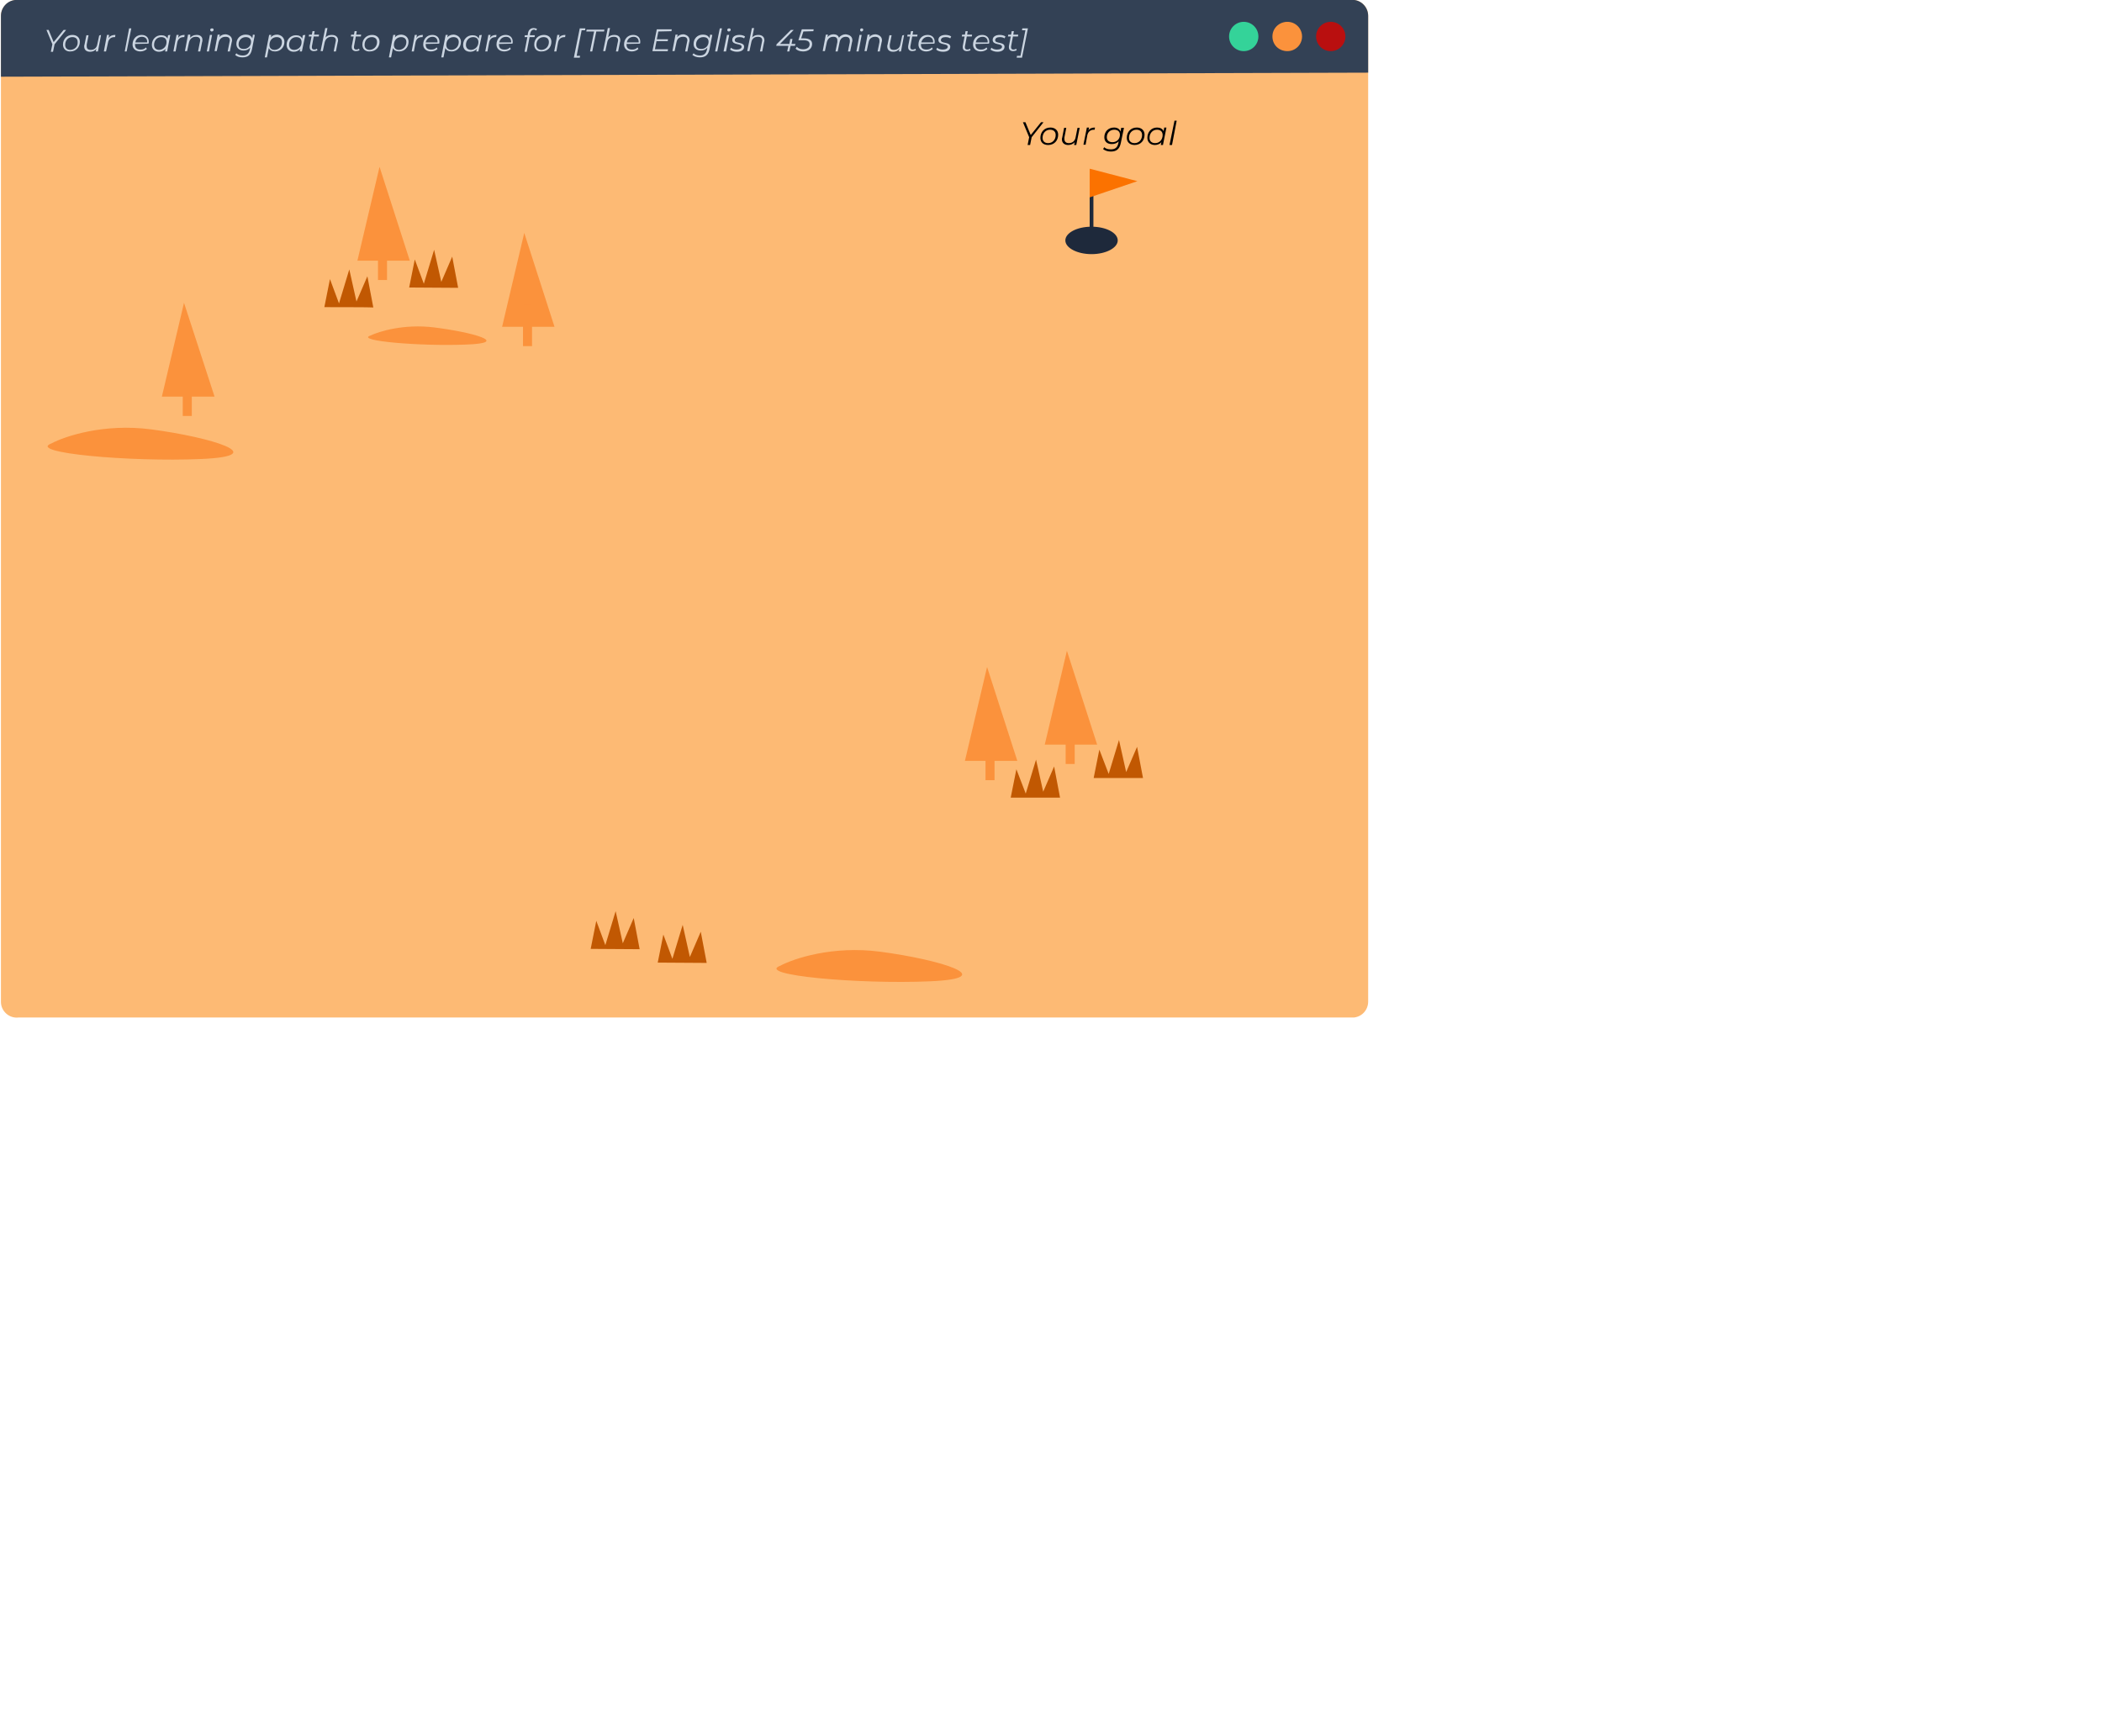 <?xml version="1.0" encoding="utf-8"?>
<!-- Generator: Adobe Illustrator 27.0.0, SVG Export Plug-In . SVG Version: 6.00 Build 0)  -->
<svg version="1.1" id="Layer_2_00000067222170774251667010000005943857555091194507_"
	 xmlns="http://www.w3.org/2000/svg" xmlns:xlink="http://www.w3.org/1999/xlink" x="0px" y="0px" viewBox="0 0 674 556.7"
	 style="enable-background:new 0 0 674 556.7;" xml:space="preserve">
<style type="text/css">
	.st0{clip-path:url(#SVGID_00000085932256285993508160000017159124640229197227_);}
	.st1{fill:none;}
	.st2{fill:#FDBA74;}
	.st3{fill:#334155;}
	.st4{fill:#B90F0F;}
	.st5{fill:#FB923C;}
	.st6{fill:#34D399;}
	.st7{fill-rule:evenodd;clip-rule:evenodd;fill:#1E293B;}
	.st8{fill:#1E293B;}
	.st9{fill-rule:evenodd;clip-rule:evenodd;fill:#FB7200;}
	.st10{fill:#FB7200;}
	.st11{fill:#C15802;}
	.st12{fill:#CBD5E1;}
</style>
<g id="Layer_2-2">
	<g>
		<defs>
			<rect id="SVGID_1_" width="674" height="556.7"/>
		</defs>
		<clipPath id="SVGID_00000150059986088561737950000014736669058371579035_">
			<use xlink:href="#SVGID_1_"  style="overflow:visible;"/>
		</clipPath>
		<g style="clip-path:url(#SVGID_00000150059986088561737950000014736669058371579035_);">
			<g>
				<rect y="-0.3" class="st1" width="439" height="327"/>
				<path class="st2" d="M434.2,326.3H6c-3,0.4-5.7-2-5.7-5V5.1c0-2.6,1.9-4.7,4.5-5.1H433c3-0.4,5.7,2,5.7,5v316.2
					C438.7,323.8,436.8,326,434.2,326.3L434.2,326.3z"/>
				<path class="st3" d="M438.7,23.3L0.3,24.6V5.1c0-2.6,1.9-4.8,4.5-5.1H433c3-0.4,5.7,2,5.7,5.1V23.3L438.7,23.3z"/>
				<path class="st4" d="M426.7,16.4c2.6,0,4.7-2.1,4.7-4.7S429.3,7,426.7,7s-4.7,2.1-4.7,4.7S424.1,16.4,426.7,16.4z"/>
				<path class="st5" d="M412.8,16.4c2.6,0,4.7-2.1,4.7-4.7S415.4,7,412.8,7s-4.8,2-4.8,4.7S410.1,16.4,412.8,16.4z"/>
				<path class="st6" d="M398.8,16.4c2.6,0,4.7-2.1,4.7-4.7S401.4,7,398.8,7s-4.7,2.1-4.7,4.7S396.2,16.4,398.8,16.4z"/>
				<path class="st7" d="M350,80.8c-4.2,0-7.8-1.7-7.8-3.8s3.6-3.8,7.8-3.8s7.8,1.7,7.8,3.8S354.2,80.8,350,80.8z"/>
				<path class="st8" d="M350,73.9c4.1,0,7.2,1.7,7.2,3.1s-3.1,3.1-7.2,3.1s-7.2-1.7-7.2-3.1S345.9,73.9,350,73.9z M350,72.7
					c-4.7,0-8.4,2-8.4,4.4s3.8,4.4,8.4,4.4s8.4-2,8.4-4.4S354.7,72.7,350,72.7L350,72.7z"/>
				<path class="st8" d="M350,77.7c-0.4,0-0.6-0.3-0.6-0.6V55.2c0-0.3,0.3-0.6,0.6-0.6s0.6,0.3,0.6,0.6v21.9
					C350.6,77.4,350.4,77.7,350,77.7z"/>
				<path class="st9" d="M362.5,58.2L350,54.9v7.5C350,62.5,362.5,58.2,362.5,58.2z"/>
				<path class="st10" d="M349.4,63.3v-9.2l15.3,4L349.4,63.3z M350.6,55.7v5.8l9.7-3.3L350.6,55.7L350.6,55.7z"/>
				<path class="st11" d="M104,98.5l1.8-9l2.9,7.8l3.3-10.9l2.3,10.3l3.5-8.1l1.9,10C119.7,98.5,104,98.5,104,98.5L104,98.5z"/>
				<path class="st11" d="M131.2,92.2l1.8-9l2.9,7.8l3.3-10.9l2.3,10.3l3.5-8.1l1.9,10L131.2,92.2C131.2,92.2,131.2,92.2,131.2,92.2
					z"/>
				<path class="st11" d="M189.4,304.3l1.8-9l2.9,7.8l3.3-10.9l2.3,10.3l3.5-8.1l1.9,10L189.4,304.3L189.4,304.3L189.4,304.3z"/>
				<path class="st11" d="M210.9,308.7l1.8-9l2.9,7.8l3.3-10.9l2.3,10.3l3.5-8.1l1.9,10L210.9,308.7L210.9,308.7L210.9,308.7z"/>
				<path class="st11" d="M324.1,255.7l1.8-9l3,7.8l3.3-10.9l2.3,10.3l3.5-8.1l1.9,10h-15.8L324.1,255.7L324.1,255.7z"/>
				<path class="st11" d="M350.7,249.4l1.8-9l3,7.8l3.3-10.9l2.3,10.3l3.5-8.1l1.9,10h-15.8L350.7,249.4L350.7,249.4z"/>
				<path class="st5" d="M316.6,215.1l-6.8,28.6h16L316.6,215.1L316.6,215.1z"/>
				<path class="st5" d="M326.2,244h-16.8l7.1-30.1L326.2,244L326.2,244L326.2,244z M310.2,243.3h15.1l-8.7-27.1L310.2,243.3z"/>
				<path class="st5" d="M318.6,237.3h-2.3v12.6h2.3V237.3z"/>
				<path class="st5" d="M319,250.2h-3V237h2.9v13.2H319z M316.7,249.5h1.7v-12h-1.7V249.5z"/>
				<path class="st5" d="M342.2,209.9l-6.8,28.6h16L342.2,209.9L342.2,209.9z"/>
				<path class="st5" d="M351.8,238.8H335l7.1-30.1L351.8,238.8L351.8,238.8z M335.8,238.1h15.1l-8.7-27.1L335.8,238.1z"/>
				<path class="st5" d="M344.2,232.1H342v12.6h2.3L344.2,232.1L344.2,232.1L344.2,232.1z"/>
				<path class="st5" d="M344.6,245h-2.9v-13.2h2.9V245z M342.3,244.3h1.7v-12h-1.7V244.3z"/>
				<path class="st5" d="M59.1,98.3l-6.8,28.6h16L59.1,98.3C59.1,98.3,59.1,98.3,59.1,98.3z"/>
				<path class="st5" d="M68.8,127.2H51.9L59,97.1L68.8,127.2z M52.7,126.5h15.1l-8.7-27.1C59.1,99.4,52.7,126.5,52.7,126.5z"/>
				<path class="st5" d="M61.2,120.5h-2.3v12.6h2.3V120.5z"/>
				<path class="st5" d="M61.5,133.4h-2.9v-13.2h2.9V133.4z M59.2,132.7h1.7v-12h-1.7V132.7z"/>
				<path class="st5" d="M121.7,54.7L115,83.3h16C130.9,83.3,121.7,54.7,121.7,54.7z"/>
				<path class="st5" d="M131.4,83.6h-16.8l7.1-30.1L131.4,83.6L131.4,83.6z M115.4,83h15.1l-8.7-27.1C121.8,55.9,115.4,83,115.4,83
					z"/>
				<path class="st5" d="M123.8,76.9h-2.3v12.6h2.3V76.9z"/>
				<path class="st5" d="M124.1,89.8h-2.9V76.6h2.9V89.8z M121.8,89.2h1.7v-12h-1.7V89.2z"/>
				<path class="st5" d="M168.2,75.9l-6.8,28.6h16L168.2,75.9L168.2,75.9z"/>
				<path class="st5" d="M177.8,104.8H161l7.1-30.1L177.8,104.8L177.8,104.8z M161.8,104.1h15.1L168.2,77L161.8,104.1L161.8,104.1z"
					/>
				<path class="st5" d="M170.2,98.1h-2.3v12.6h2.3V98.1z"/>
				<path class="st5" d="M170.6,111h-2.9V97.8h2.9V111z M168.3,110.4h1.7v-12h-1.7V110.4z"/>
				<path class="st5" d="M48.5,137.7c-15.2-2-27.7,2.2-32,4.5c-8,3,25,6,48,5S67.5,140.2,48.5,137.7z"/>
				<path class="st5" d="M282.2,305.2c-15.2-2-27.7,2.2-32,4.5c-8,3,25,6,48,5S301.2,307.7,282.2,305.2z"/>
				<path class="st5" d="M139.2,105c-9.7-1.2-17.7,1.3-20.4,2.6c-5.1,1.7,16,3.5,30.6,2.9C164.1,110,151.3,106.5,139.2,105
					L139.2,105z"/>
				<g>
					<path class="st12" d="M17.5,14.2l-0.5,2.4h-0.7l0.5-2.4l-1.9-4.6h0.7l1.6,3.9l3.2-3.9h0.8C21.3,9.5,17.5,14.2,17.5,14.2z"/>
					<path class="st12" d="M20.2,14.3c0-1.8,1.3-3.1,3-3.1c1.5,0,2.4,0.9,2.4,2.2c0,1.8-1.3,3.1-3,3.1
						C21.2,16.6,20.2,15.7,20.2,14.3z M24.9,13.5c0-1-0.6-1.6-1.7-1.6c-1.3,0-2.3,1-2.3,2.5c0,1,0.6,1.6,1.7,1.6
						C24,15.9,25,14.9,24.9,13.5z"/>
					<path class="st12" d="M32.4,11.2l-1,5.3h-0.7l0.2-0.8c-0.5,0.6-1.2,0.9-2,0.9c-1.2,0-1.9-0.6-1.9-1.7c0-0.2,0-0.4,0.1-0.6
						l0.6-3h0.7l-0.6,3c0,0.2,0,0.3,0,0.5c0,0.8,0.4,1.2,1.3,1.2c1.1,0,1.9-0.6,2.1-1.8l0.6-2.8L32.4,11.2L32.4,11.2z"/>
					<path class="st12" d="M37,11.2l-0.1,0.7c-0.1,0-0.1,0-0.2,0c-1.1,0-1.9,0.6-2.1,1.9L34,16.5h-0.7l1-5.3H35l-0.2,1
						C35.3,11.5,36,11.2,37,11.2L37,11.2z"/>
					<path class="st12" d="M41.4,9.1h0.7l-1.5,7.4H40L41.4,9.1z"/>
					<path class="st12" d="M43.3,14.1c0,0.1,0,0.1,0,0.2c0,1.1,0.6,1.6,1.8,1.6c0.7,0,1.3-0.2,1.7-0.7l0.3,0.5
						c-0.5,0.5-1.3,0.8-2.1,0.8c-1.5,0-2.5-0.9-2.5-2.2c0-1.8,1.2-3.1,2.9-3.1c1.4,0,2.3,0.8,2.3,2.2c0,0.2,0,0.4-0.1,0.6L43.3,14.1
						L43.3,14.1z M43.4,13.6h3.8c0-0.1,0-0.1,0-0.2c0-1-0.7-1.6-1.7-1.6C44.4,11.8,43.6,12.5,43.4,13.6z"/>
					<path class="st12" d="M54.6,11.2l-1,5.3h-0.7l0.2-0.8c-0.5,0.5-1.2,0.9-2.1,0.9c-1.3,0-2.3-0.8-2.3-2.2c0-1.8,1.3-3.1,3-3.1
						c1,0,1.7,0.4,2,1.1l0.2-1.1L54.6,11.2L54.6,11.2z M53.4,13.5c0-1-0.6-1.6-1.7-1.6c-1.3,0-2.3,1-2.3,2.5c0,1,0.6,1.6,1.7,1.6
						C52.4,15.9,53.4,14.9,53.4,13.5z"/>
					<path class="st12" d="M59.2,11.2l-0.1,0.7c-0.1,0-0.1,0-0.2,0c-1.1,0-1.9,0.6-2.1,1.9l-0.5,2.7h-0.7l1-5.3h0.7l-0.2,1
						C57.5,11.5,58.2,11.2,59.2,11.2L59.2,11.2z"/>
					<path class="st12" d="M64.9,12.9c0,0.2,0,0.4-0.1,0.6l-0.6,3h-0.7l0.6-3c0-0.2,0.1-0.3,0.1-0.5c0-0.8-0.5-1.2-1.4-1.2
						c-1.1,0-1.9,0.6-2.2,1.8l-0.6,2.8h-0.7l1-5.3h0.7L61,12.1c0.5-0.6,1.2-0.9,2.1-0.9C64.3,11.2,65,11.9,64.9,12.9z"/>
					<path class="st12" d="M67.3,11.2H68l-1,5.3h-0.7L67.3,11.2z M67.4,9.6c0-0.3,0.2-0.5,0.6-0.5c0.3,0,0.5,0.2,0.5,0.4
						c0,0.3-0.2,0.6-0.6,0.6C67.7,10.1,67.4,9.9,67.4,9.6z"/>
					<path class="st12" d="M74.4,12.9c0,0.2,0,0.4-0.1,0.6l-0.6,3h-0.7l0.6-3c0-0.2,0.1-0.3,0.1-0.5c0-0.8-0.4-1.2-1.4-1.2
						c-1.1,0-1.9,0.6-2.2,1.8l-0.6,2.8h-0.7l1-5.3h0.7l-0.2,0.8c0.5-0.6,1.2-0.9,2.1-0.9C73.7,11.2,74.4,11.9,74.4,12.9z"/>
					<path class="st12" d="M81.7,11.2l-0.9,4.6c-0.4,1.9-1.3,2.6-3.1,2.6c-1,0-1.8-0.3-2.3-0.8l0.4-0.5c0.4,0.4,1.1,0.7,2,0.7
						c1.3,0,2-0.6,2.3-1.9l0.1-0.6c-0.5,0.6-1.2,0.9-2.1,0.9c-1.4,0-2.3-0.8-2.3-2.1c0-1.7,1.2-3,3-3c1,0,1.8,0.4,2.1,1.2l0.2-1.2
						L81.7,11.2L81.7,11.2z M80.5,13.4c0-1-0.7-1.5-1.7-1.5c-1.3,0-2.3,1-2.3,2.3c0,1,0.6,1.5,1.7,1.5
						C79.5,15.7,80.5,14.7,80.5,13.4z"/>
					<path class="st12" d="M91.2,13.4c0,1.8-1.3,3.1-3,3.1c-1,0-1.7-0.4-2-1.1l-0.6,3h-0.7l1.4-7.2H87l-0.2,0.8
						c0.5-0.6,1.2-0.9,2.1-0.9C90.2,11.2,91.2,12.1,91.2,13.4L91.2,13.4z M90.4,13.5c0-1-0.6-1.6-1.7-1.6c-1.3,0-2.3,1-2.3,2.5
						c0,1,0.6,1.6,1.7,1.6C89.5,15.9,90.4,14.9,90.4,13.5z"/>
					<path class="st12" d="M97.9,11.2l-1.1,5.3h-0.7l0.2-0.8c-0.5,0.5-1.2,0.9-2.1,0.9c-1.3,0-2.3-0.8-2.3-2.2c0-1.8,1.3-3.1,3-3.1
						c1,0,1.7,0.4,2,1.1l0.2-1.1L97.9,11.2L97.9,11.2z M96.7,13.5c0-1-0.6-1.6-1.7-1.6c-1.3,0-2.3,1-2.3,2.5c0,1,0.6,1.6,1.7,1.6
						C95.8,15.9,96.7,14.9,96.7,13.5z"/>
					<path class="st12" d="M100,14.9c0,0.1,0,0.2,0,0.3c0,0.4,0.2,0.7,0.8,0.7c0.3,0,0.6-0.1,0.8-0.3l0.2,0.5
						c-0.3,0.2-0.8,0.3-1.2,0.3c-0.8,0-1.3-0.5-1.3-1.2c0-0.1,0-0.3,0-0.4l0.6-3.1H99l0.1-0.6h0.9l0.2-1.1h0.7l-0.2,1.1h1.6
						l-0.1,0.6h-1.6L100,14.9z"/>
					<path class="st12" d="M108.4,12.9c0,0.2,0,0.4-0.1,0.6l-0.6,3H107l0.6-3c0-0.2,0.1-0.3,0.1-0.5c0-0.8-0.4-1.2-1.4-1.2
						c-1.1,0-1.9,0.6-2.2,1.8l-0.6,2.8h-0.7l1.5-7.4h0.7l-0.6,3c0.5-0.6,1.2-0.8,2-0.8C107.7,11.2,108.4,11.9,108.4,12.9z"/>
					<path class="st12" d="M113.5,14.9c0,0.1,0,0.2,0,0.3c0,0.4,0.2,0.7,0.8,0.7c0.3,0,0.6-0.1,0.8-0.3l0.2,0.5
						c-0.3,0.2-0.8,0.3-1.2,0.3c-0.8,0-1.3-0.5-1.3-1.2c0-0.1,0-0.3,0-0.4l0.6-3.1h-0.9l0.1-0.6h0.9l0.2-1.1h0.7l-0.2,1.1h1.6
						l-0.1,0.6h-1.6L113.5,14.9z"/>
					<path class="st12" d="M116.2,14.3c0-1.8,1.3-3.1,3.1-3.1c1.5,0,2.4,0.9,2.4,2.2c0,1.8-1.3,3.1-3.1,3.1
						C117.1,16.6,116.2,15.7,116.2,14.3z M120.9,13.5c0-1-0.6-1.6-1.7-1.6c-1.3,0-2.3,1-2.3,2.5c0,1,0.6,1.6,1.7,1.6
						C119.9,15.9,120.9,14.9,120.9,13.5z"/>
					<path class="st12" d="M131,13.4c0,1.8-1.3,3.1-3,3.1c-1,0-1.7-0.4-2-1.1l-0.6,3h-0.7l1.4-7.2h0.7l-0.2,0.8
						c0.5-0.6,1.2-0.9,2.1-0.9C130.1,11.2,131,12.1,131,13.4L131,13.4z M130.3,13.5c0-1-0.6-1.6-1.7-1.6c-1.3,0-2.3,1-2.3,2.5
						c0,1,0.6,1.6,1.7,1.6C129.3,15.9,130.3,14.9,130.3,13.5z"/>
					<path class="st12" d="M135.6,11.2l-0.1,0.7c-0.1,0-0.1,0-0.2,0c-1.1,0-1.9,0.6-2.1,1.9l-0.5,2.7h-0.7l1-5.3h0.7l-0.2,1
						C133.9,11.5,134.6,11.2,135.6,11.2L135.6,11.2z"/>
					<path class="st12" d="M136.5,14.1c0,0.1,0,0.1,0,0.2c0,1.1,0.6,1.6,1.8,1.6c0.7,0,1.3-0.2,1.7-0.7l0.3,0.5
						c-0.5,0.5-1.3,0.8-2.1,0.8c-1.5,0-2.5-0.9-2.5-2.2c0-1.8,1.2-3.1,2.9-3.1c1.4,0,2.3,0.8,2.3,2.2c0,0.2,0,0.4-0.1,0.6
						L136.5,14.1L136.5,14.1z M136.5,13.6h3.8c0-0.1,0-0.1,0-0.2c0-1-0.7-1.6-1.6-1.6C137.6,11.8,136.8,12.5,136.5,13.6L136.5,13.6z
						"/>
					<path class="st12" d="M147.8,13.4c0,1.8-1.3,3.1-3,3.1c-1,0-1.7-0.4-2-1.1l-0.6,3h-0.7l1.4-7.2h0.7l-0.2,0.8
						c0.5-0.6,1.2-0.9,2.1-0.9C146.8,11.2,147.8,12.1,147.8,13.4L147.8,13.4z M147.1,13.5c0-1-0.6-1.6-1.7-1.6c-1.3,0-2.3,1-2.3,2.5
						c0,1,0.6,1.6,1.7,1.6C146.1,15.9,147.1,14.9,147.1,13.5z"/>
					<path class="st12" d="M154.5,11.2l-1.1,5.3h-0.7l0.2-0.8c-0.5,0.5-1.2,0.9-2.1,0.9c-1.4,0-2.3-0.8-2.3-2.2c0-1.8,1.3-3.1,3-3.1
						c1,0,1.7,0.4,2,1.1l0.2-1.1L154.5,11.2L154.5,11.2z M153.4,13.5c0-1-0.6-1.6-1.7-1.6c-1.3,0-2.3,1-2.3,2.5c0,1,0.6,1.6,1.7,1.6
						C152.4,15.9,153.4,14.9,153.4,13.5z"/>
					<path class="st12" d="M159.2,11.2l-0.1,0.7c-0.1,0-0.1,0-0.2,0c-1.1,0-1.9,0.6-2.1,1.9l-0.5,2.7h-0.7l1-5.3h0.7l-0.2,1
						C157.5,11.5,158.2,11.2,159.2,11.2L159.2,11.2z"/>
					<path class="st12" d="M160,14.1c0,0.1,0,0.1,0,0.2c0,1.1,0.6,1.6,1.8,1.6c0.7,0,1.3-0.2,1.7-0.7l0.3,0.5
						c-0.5,0.5-1.3,0.8-2.1,0.8c-1.5,0-2.5-0.9-2.5-2.2c0-1.8,1.2-3.1,2.9-3.1c1.4,0,2.3,0.8,2.3,2.2c0,0.2,0,0.4-0.1,0.6L160,14.1
						L160,14.1z M160.1,13.6h3.8c0-0.1,0-0.1,0-0.2c0-1-0.7-1.6-1.6-1.6C161.1,11.8,160.3,12.5,160.1,13.6z"/>
					<path class="st12" d="M170,10.7l-0.1,0.6h1.6l-0.1,0.6h-1.6l-0.9,4.7h-0.7l0.9-4.7h-0.9l0.1-0.6h0.9l0.1-0.7
						c0.2-1,0.8-1.6,1.8-1.6c0.4,0,0.8,0.1,1.1,0.3l-0.3,0.5c-0.2-0.2-0.4-0.3-0.8-0.3C170.5,9.6,170.2,10,170,10.7L170,10.7z"/>
					<path class="st12" d="M171.3,14.3c0-1.8,1.3-3.1,3.1-3.1c1.5,0,2.4,0.9,2.4,2.2c0,1.8-1.3,3.1-3.1,3.1
						C172.2,16.6,171.3,15.7,171.3,14.3z M176,13.5c0-1-0.6-1.6-1.7-1.6c-1.3,0-2.3,1-2.3,2.5c0,1,0.6,1.6,1.7,1.6
						C175,15.9,176,14.9,176,13.5z"/>
					<path class="st12" d="M181.3,11.2l-0.1,0.7c-0.1,0-0.1,0-0.2,0c-1.1,0-1.9,0.6-2.1,1.9l-0.5,2.7h-0.7l1-5.3h0.7l-0.2,1
						C179.6,11.5,180.3,11.2,181.3,11.2L181.3,11.2z"/>
					<path class="st12" d="M185.9,9.1h1.8l-0.1,0.6h-1.1l-1.6,8.2h1.1l-0.1,0.6H184L185.9,9.1L185.9,9.1z"/>
					<path class="st12" d="M190.5,10.1H188l0.1-0.6h5.7l-0.1,0.6h-2.5l-1.3,6.4h-0.7L190.5,10.1L190.5,10.1z"/>
					<path class="st12" d="M198.9,12.9c0,0.2,0,0.4-0.1,0.6l-0.6,3h-0.7l0.6-3c0-0.2,0.1-0.3,0.1-0.5c0-0.8-0.4-1.2-1.4-1.2
						c-1.1,0-1.9,0.6-2.1,1.8l-0.6,2.8h-0.7l1.5-7.4h0.7l-0.6,3c0.5-0.6,1.2-0.8,2-0.8C198.3,11.2,198.9,11.9,198.9,12.9L198.9,12.9
						z"/>
					<path class="st12" d="M200.9,14.1c0,0.1,0,0.1,0,0.2c0,1.1,0.6,1.6,1.8,1.6c0.7,0,1.3-0.2,1.7-0.7l0.3,0.5
						c-0.5,0.5-1.3,0.8-2.1,0.8c-1.5,0-2.5-0.9-2.5-2.2c0-1.8,1.2-3.1,2.9-3.1c1.4,0,2.3,0.8,2.3,2.2c0,0.2,0,0.4-0.1,0.6
						L200.9,14.1L200.9,14.1z M201,13.6h3.8c0-0.1,0-0.1,0-0.2c0-1-0.7-1.6-1.6-1.6C202,11.8,201.2,12.5,201,13.6L201,13.6z"/>
					<path class="st12" d="M211.1,10.1l-0.5,2.5h3.6l-0.1,0.6h-3.6l-0.5,2.6h4.2l-0.1,0.6h-4.9l1.4-7h4.8l-0.1,0.6L211.1,10.1
						L211.1,10.1z"/>
					<path class="st12" d="M221.1,12.9c0,0.2,0,0.4-0.1,0.6l-0.6,3h-0.7l0.6-3c0-0.2,0.1-0.3,0.1-0.5c0-0.8-0.4-1.2-1.4-1.2
						c-1.1,0-1.9,0.6-2.1,1.8l-0.6,2.8h-0.7l1-5.3h0.7l-0.2,0.8c0.5-0.6,1.2-0.9,2.1-0.9C220.4,11.2,221.1,11.9,221.1,12.9z"/>
					<path class="st12" d="M228.4,11.2l-0.9,4.6c-0.4,1.9-1.4,2.6-3.1,2.6c-1,0-1.8-0.3-2.4-0.8l0.4-0.5c0.4,0.4,1.1,0.7,2,0.7
						c1.3,0,2-0.6,2.3-1.9l0.1-0.6c-0.5,0.6-1.2,0.9-2.1,0.9c-1.4,0-2.3-0.8-2.3-2.1c0-1.7,1.2-3,3-3c1,0,1.8,0.4,2.1,1.2l0.2-1.2
						L228.4,11.2L228.4,11.2z M227.2,13.4c0-1-0.6-1.5-1.7-1.5c-1.3,0-2.3,1-2.3,2.3c0,1,0.6,1.5,1.7,1.5
						C226.2,15.7,227.2,14.7,227.2,13.4z"/>
					<path class="st12" d="M230.8,9.1h0.7l-1.5,7.4h-0.7L230.8,9.1z"/>
					<path class="st12" d="M233.1,11.2h0.7l-1,5.3H232L233.1,11.2z M233.2,9.6c0-0.3,0.2-0.5,0.6-0.5c0.3,0,0.5,0.2,0.5,0.4
						c0,0.3-0.2,0.6-0.6,0.6C233.4,10.1,233.2,9.9,233.2,9.6L233.2,9.6z"/>
					<path class="st12" d="M234.1,15.9l0.3-0.6c0.4,0.4,1.1,0.6,1.8,0.6c1,0,1.6-0.4,1.6-0.9c0-1.2-3-0.4-3-2.2c0-1,0.9-1.6,2.3-1.6
						c0.7,0,1.4,0.2,1.8,0.5l-0.3,0.6c-0.4-0.3-1-0.4-1.5-0.4c-1,0-1.5,0.4-1.5,1c0,1.2,3,0.4,3,2.1c0,1-0.9,1.6-2.3,1.6
						C235.4,16.6,234.6,16.3,234.1,15.9L234.1,15.9z"/>
					<path class="st12" d="M245.1,12.9c0,0.2,0,0.4-0.1,0.6l-0.6,3h-0.7l0.6-3c0-0.2,0.1-0.3,0.1-0.5c0-0.8-0.4-1.2-1.4-1.2
						c-1.1,0-1.9,0.6-2.1,1.8l-0.6,2.8h-0.7l1.5-7.4h0.7l-0.6,3c0.5-0.6,1.2-0.8,2-0.8C244.4,11.2,245.1,11.9,245.1,12.9L245.1,12.9
						z"/>
					<path class="st12" d="M254.9,14.7h-1.4l-0.4,1.8h-0.7l0.4-1.8h-3.9l0.1-0.5l4.6-4.6h0.9l-4.4,4.5h3l0.3-1.6h0.7l-0.3,1.6h1.4
						C255,14,254.9,14.7,254.9,14.7z"/>
					<path class="st12" d="M257.6,10.1l-0.7,2.2h0.9c1.8,0,2.6,0.7,2.6,1.8c0,1.4-1.1,2.4-2.9,2.4c-1.1,0-2-0.4-2.4-0.9l0.4-0.6
						c0.4,0.5,1.1,0.8,2,0.8c1.3,0,2.1-0.6,2.1-1.6c0-0.8-0.5-1.3-2-1.3H256l1.1-3.5h3.8l-0.1,0.6L257.6,10.1L257.6,10.1z"/>
					<path class="st12" d="M273.3,12.9c0,0.2,0,0.4-0.1,0.6l-0.6,3h-0.7l0.6-3c0-0.2,0-0.3,0-0.5c0-0.7-0.4-1.2-1.3-1.2
						c-1,0-1.8,0.6-2,1.8l-0.6,2.9h-0.7l0.6-3c0-0.2,0-0.3,0-0.5c0-0.8-0.4-1.2-1.3-1.2c-1.1,0-1.8,0.6-2.1,1.8l-0.6,2.8h-0.7l1-5.3
						h0.7l-0.2,0.8c0.5-0.6,1.2-0.9,2-0.9c0.9,0,1.5,0.4,1.7,1.1c0.5-0.7,1.3-1.1,2.2-1.1C272.6,11.2,273.3,11.8,273.3,12.9
						L273.3,12.9z"/>
					<path class="st12" d="M275.6,11.2h0.7l-1,5.3h-0.7L275.6,11.2z M275.8,9.6c0-0.3,0.2-0.5,0.5-0.5c0.3,0,0.5,0.2,0.5,0.4
						c0,0.3-0.2,0.6-0.6,0.6C276,10.1,275.8,9.9,275.8,9.6L275.8,9.6z"/>
					<path class="st12" d="M282.8,12.9c0,0.2,0,0.4-0.1,0.6l-0.6,3h-0.7l0.6-3c0-0.2,0-0.3,0-0.5c0-0.8-0.5-1.2-1.4-1.2
						c-1.1,0-1.9,0.6-2.1,1.8l-0.6,2.8h-0.7l1-5.3h0.7l-0.2,0.8c0.5-0.6,1.2-0.9,2.1-0.9C282.1,11.2,282.8,11.9,282.8,12.9
						L282.8,12.9z"/>
					<path class="st12" d="M289.9,11.2l-1,5.3h-0.7l0.2-0.8c-0.5,0.6-1.2,0.9-2,0.9c-1.2,0-1.9-0.6-1.9-1.7c0-0.2,0-0.4,0.1-0.6
						l0.6-3h0.7l-0.6,3c0,0.2,0,0.3,0,0.5c0,0.8,0.4,1.2,1.3,1.2c1.1,0,1.9-0.6,2.1-1.8l0.6-2.8L289.9,11.2L289.9,11.2z"/>
					<path class="st12" d="M291.9,14.9c0,0.1,0,0.2,0,0.3c0,0.4,0.2,0.7,0.8,0.7c0.3,0,0.6-0.1,0.8-0.3l0.2,0.5
						c-0.3,0.2-0.8,0.3-1.2,0.3c-0.8,0-1.3-0.5-1.3-1.2c0-0.1,0-0.3,0-0.4l0.6-3.1h-0.9l0.1-0.6h0.9l0.2-1.1h0.7l-0.2,1.1h1.6
						l-0.1,0.6h-1.6L291.9,14.9z"/>
					<path class="st12" d="M295.3,14.1c0,0.1,0,0.1,0,0.2c0,1.1,0.6,1.6,1.8,1.6c0.7,0,1.3-0.2,1.7-0.7l0.3,0.5
						c-0.5,0.5-1.3,0.8-2.1,0.8c-1.5,0-2.5-0.9-2.5-2.2c0-1.8,1.2-3.1,2.9-3.1c1.4,0,2.3,0.8,2.3,2.2c0,0.2,0,0.4-0.1,0.6
						L295.3,14.1L295.3,14.1z M295.4,13.6h3.8c0-0.1,0-0.1,0-0.2c0-1-0.7-1.6-1.6-1.6C296.5,11.8,295.7,12.5,295.4,13.6L295.4,13.6z
						"/>
					<path class="st12" d="M300.2,15.9l0.3-0.6c0.4,0.4,1.1,0.6,1.8,0.6c1,0,1.6-0.4,1.6-0.9c0-1.2-3-0.4-3-2.2c0-1,0.9-1.6,2.3-1.6
						c0.7,0,1.4,0.2,1.8,0.5l-0.3,0.6c-0.4-0.3-1-0.4-1.5-0.4c-1,0-1.5,0.4-1.5,1c0,1.2,3,0.4,3,2.1c0,1-0.9,1.6-2.3,1.6
						C301.4,16.6,300.6,16.3,300.2,15.9L300.2,15.9z"/>
					<path class="st12" d="M309.4,14.9c0,0.1,0,0.2,0,0.3c0,0.4,0.2,0.7,0.8,0.7c0.3,0,0.6-0.1,0.8-0.3l0.2,0.5
						c-0.3,0.2-0.8,0.3-1.2,0.3c-0.8,0-1.3-0.5-1.3-1.2c0-0.1,0-0.3,0-0.4l0.6-3.1h-0.9l0.1-0.6h0.9l0.2-1.1h0.7l-0.2,1.1h1.6
						l-0.1,0.6H310L309.4,14.9z"/>
					<path class="st12" d="M312.8,14.1c0,0.1,0,0.1,0,0.2c0,1.1,0.6,1.6,1.8,1.6c0.7,0,1.3-0.2,1.7-0.7l0.3,0.5
						c-0.5,0.5-1.3,0.8-2.1,0.8c-1.5,0-2.5-0.9-2.5-2.2c0-1.8,1.2-3.1,2.9-3.1c1.4,0,2.3,0.8,2.3,2.2c0,0.2,0,0.4-0.1,0.6
						L312.8,14.1L312.8,14.1z M312.9,13.6h3.8c0-0.1,0-0.1,0-0.2c0-1-0.7-1.6-1.6-1.6C313.9,11.8,313.1,12.5,312.9,13.6L312.9,13.6z
						"/>
					<path class="st12" d="M317.6,15.9l0.3-0.6c0.4,0.4,1.1,0.6,1.8,0.6c1,0,1.6-0.4,1.6-0.9c0-1.2-3-0.4-3-2.2c0-1,0.9-1.6,2.3-1.6
						c0.7,0,1.4,0.2,1.8,0.5l-0.3,0.6c-0.4-0.3-1-0.4-1.5-0.4c-1,0-1.5,0.4-1.5,1c0,1.2,3,0.4,3,2.1c0,1-0.9,1.6-2.3,1.6
						C318.9,16.6,318.1,16.3,317.6,15.9L317.6,15.9z"/>
					<path class="st12" d="M324.2,14.9c0,0.1,0,0.2,0,0.3c0,0.4,0.2,0.7,0.8,0.7c0.3,0,0.6-0.1,0.8-0.3l0.2,0.5
						c-0.3,0.2-0.8,0.3-1.2,0.3c-0.8,0-1.3-0.5-1.3-1.2c0-0.1,0-0.3,0-0.4l0.6-3.1h-0.9l0.1-0.6h0.9l0.2-1.1h0.7l-0.2,1.1h1.6
						l-0.1,0.6h-1.6L324.2,14.9z"/>
					<path class="st12" d="M326,18.5l0.1-0.6h1.1l1.6-8.2h-1.1l0.1-0.6h1.8l-1.9,9.4C327.8,18.5,326,18.5,326,18.5z"/>
				</g>
				<g>
					<path d="M330.8,44l-0.5,2.5h-0.8l0.5-2.5l-2-4.8h0.8l1.7,4.1l3.3-4.1h0.8L330.8,44L330.8,44z"/>
					<path d="M333.6,44.2c0-1.9,1.3-3.3,3.2-3.3c1.5,0,2.5,0.9,2.5,2.3c0,1.9-1.3,3.3-3.2,3.3C334.5,46.5,333.6,45.6,333.6,44.2z
						 M338.5,43.3c0-1.1-0.7-1.7-1.8-1.7c-1.4,0-2.4,1.1-2.4,2.6c0,1.1,0.7,1.7,1.8,1.7C337.5,45.9,338.5,44.8,338.5,43.3z"/>
					<path d="M346.2,41l-1.1,5.5h-0.7l0.2-0.9c-0.5,0.6-1.3,0.9-2.1,0.9c-1.2,0-2-0.7-2-1.8c0-0.2,0-0.4,0.1-0.6l0.6-3.1h0.7
						l-0.6,3.1c0,0.2,0,0.3,0,0.5c0,0.8,0.5,1.3,1.4,1.3c1.2,0,2-0.7,2.2-1.9l0.6-3C345.5,41,346.2,41,346.2,41z"/>
					<path d="M351.1,40.9l-0.1,0.7c-0.1,0-0.1,0-0.2,0c-1.2,0-2,0.7-2.2,2l-0.5,2.8h-0.7l1.1-5.5h0.7l-0.2,1
						C349.3,41.2,350.1,40.9,351.1,40.9L351.1,40.9z"/>
					<path d="M360.4,41l-1,4.8c-0.4,2-1.4,2.8-3.2,2.8c-1,0-1.9-0.3-2.5-0.8l0.4-0.6c0.4,0.5,1.2,0.7,2.1,0.7c1.4,0,2.1-0.6,2.4-2
						l0.1-0.6c-0.5,0.6-1.3,0.9-2.2,0.9c-1.5,0-2.4-0.8-2.4-2.2c0-1.8,1.3-3.1,3.1-3.1c1,0,1.8,0.4,2.1,1.3l0.2-1.2
						C359.7,41,360.4,41,360.4,41z M359.1,43.2c0-1-0.7-1.6-1.8-1.6c-1.4,0-2.4,1-2.4,2.4c0,1,0.7,1.6,1.8,1.6
						C358.1,45.6,359.1,44.6,359.1,43.2z"/>
					<path d="M361.3,44.2c0-1.9,1.3-3.3,3.2-3.3c1.5,0,2.5,0.9,2.5,2.3c0,1.9-1.3,3.3-3.2,3.3C362.3,46.5,361.3,45.6,361.3,44.2z
						 M366.2,43.3c0-1.1-0.7-1.7-1.8-1.7c-1.4,0-2.4,1.1-2.4,2.6c0,1.1,0.7,1.7,1.8,1.7C365.2,45.9,366.2,44.8,366.2,43.3z"/>
					<path d="M374,41l-1.1,5.5h-0.7l0.2-0.9c-0.5,0.6-1.3,0.9-2.1,0.9c-1.4,0-2.4-0.9-2.4-2.3c0-1.9,1.3-3.3,3.1-3.3
						c1,0,1.8,0.4,2.1,1.2l0.2-1.2H374L374,41z M372.8,43.3c0-1.1-0.7-1.7-1.8-1.7c-1.4,0-2.4,1.1-2.4,2.6c0,1.1,0.7,1.7,1.8,1.7
						C371.8,45.9,372.8,44.8,372.8,43.3z"/>
					<path d="M376.6,38.7h0.7l-1.5,7.8H375L376.6,38.7z"/>
				</g>
			</g>
		</g>
	</g>
</g>
</svg>
